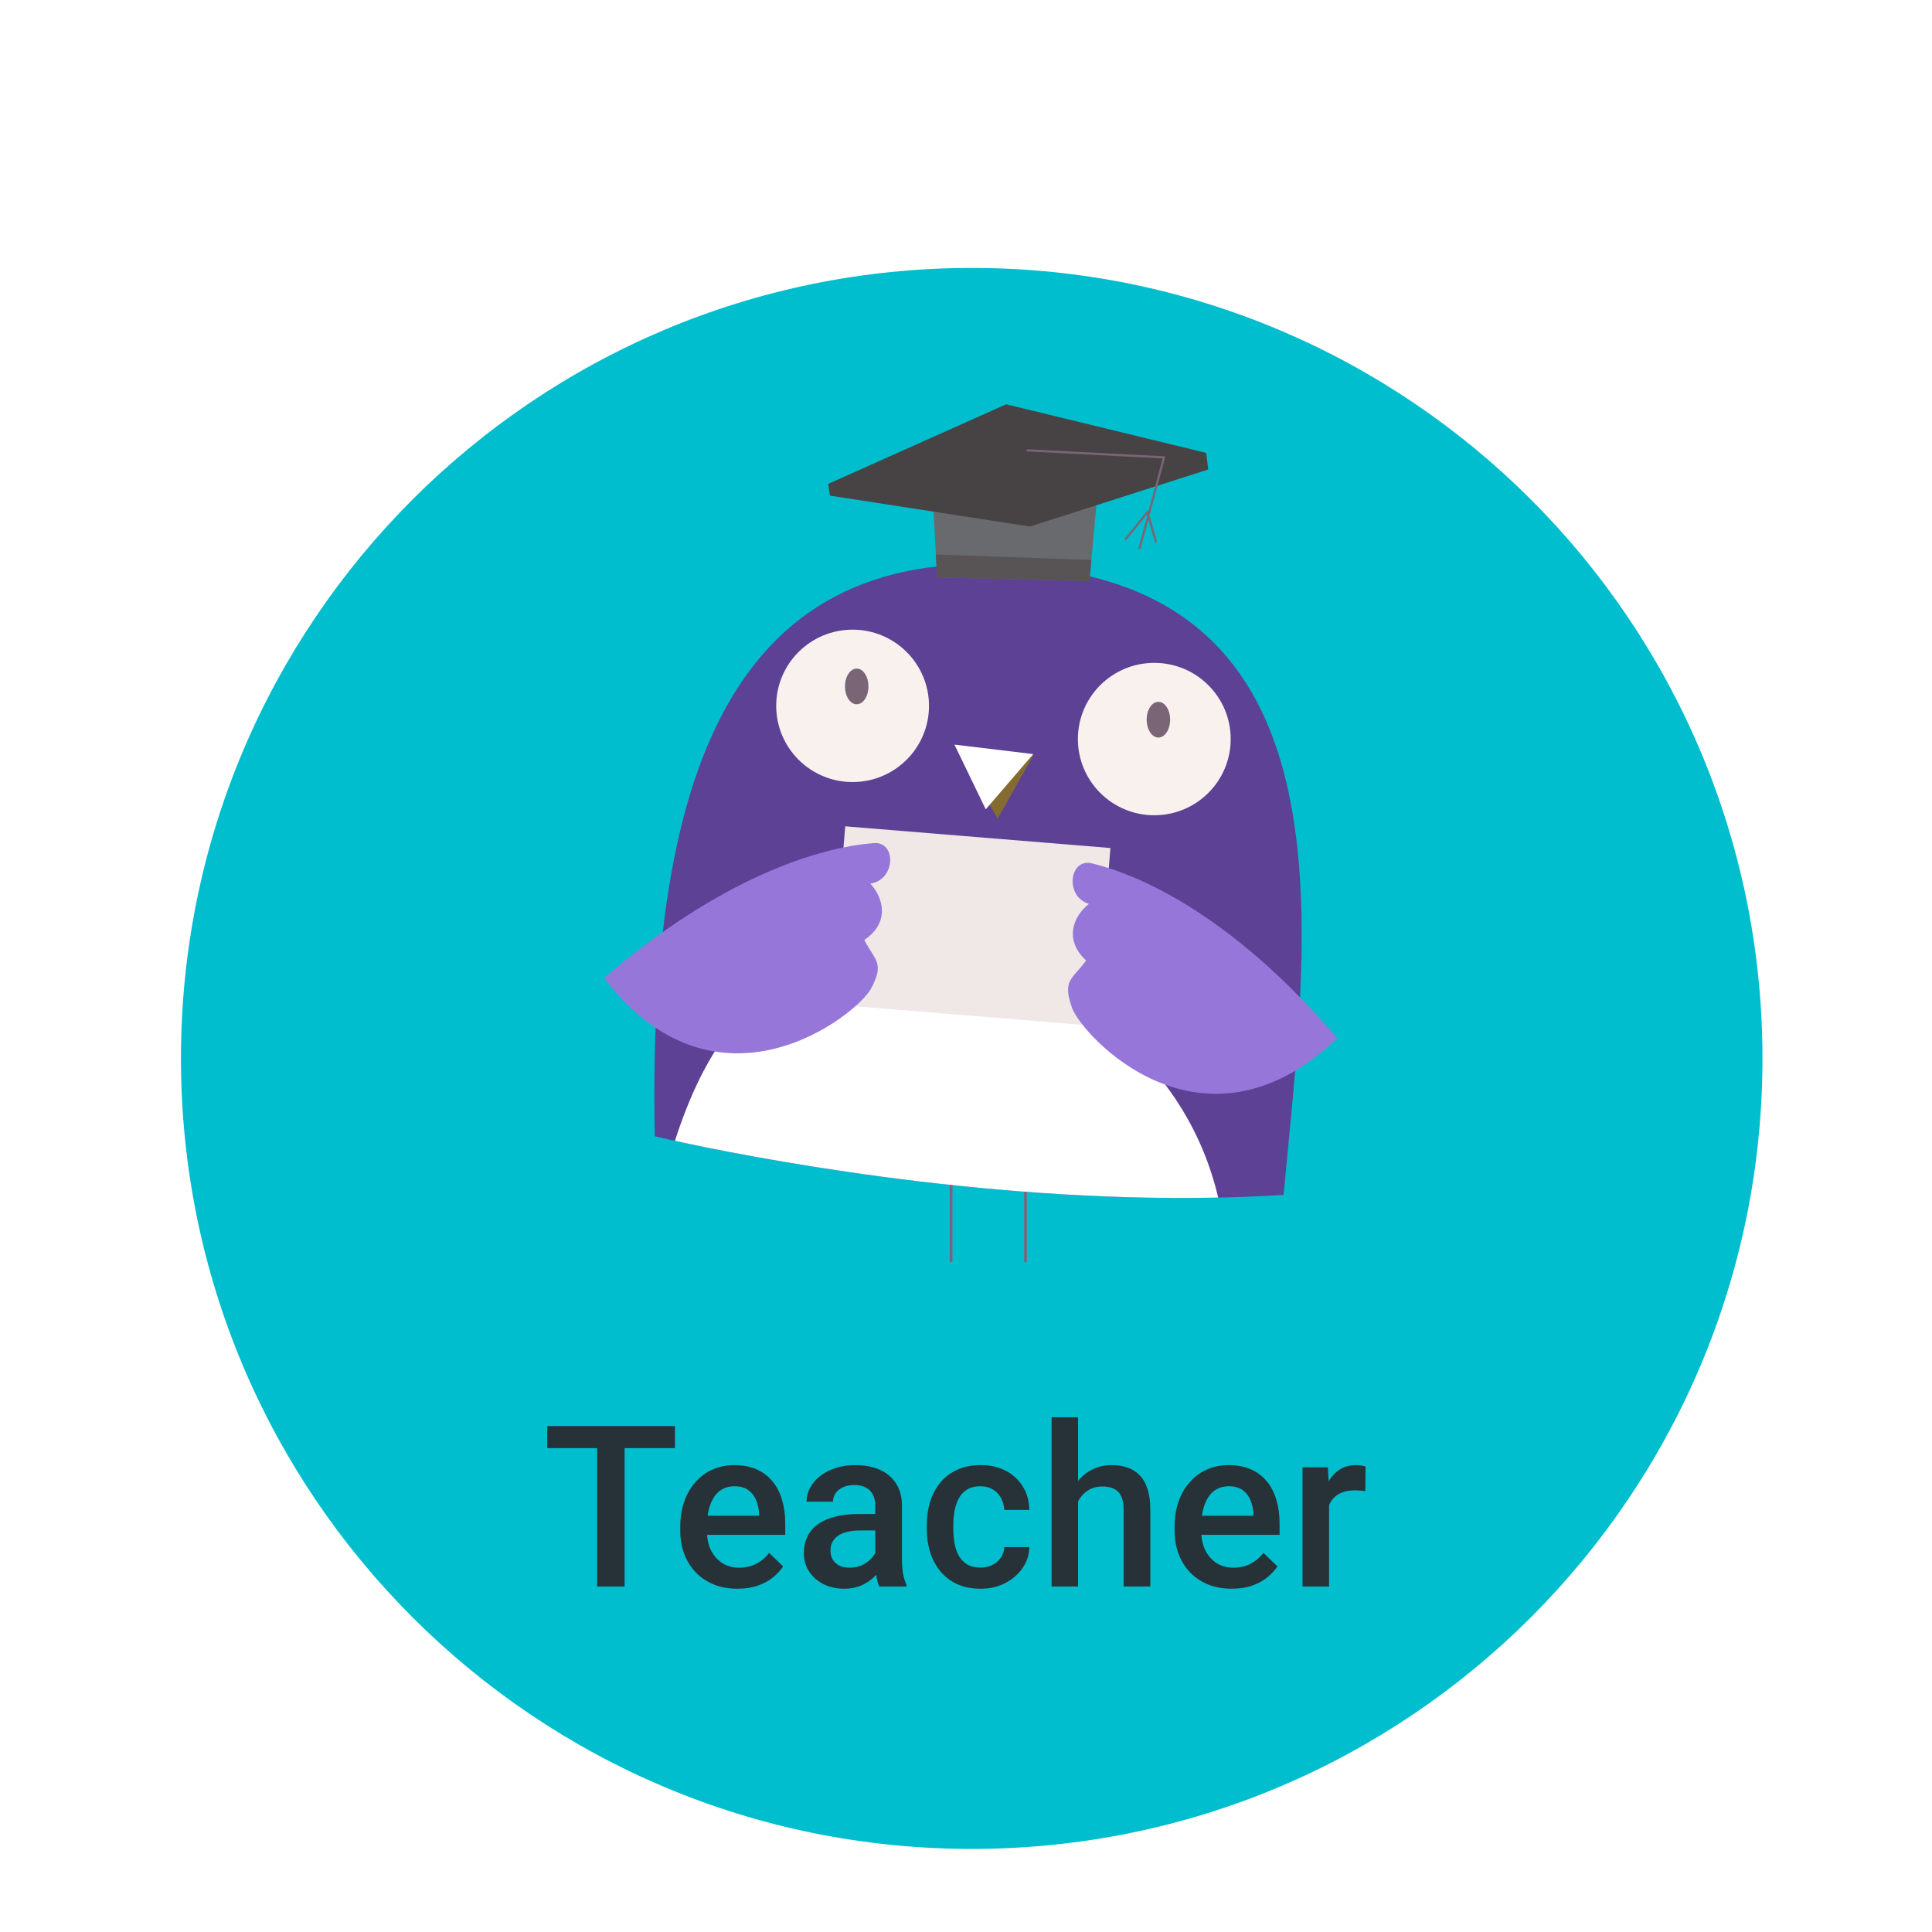 <svg width="137" height="137" viewBox="0 0 137 137" fill="none" xmlns="http://www.w3.org/2000/svg">
<g filter="url(#filter0_ddd_817_53563)">
<g clip-path="url(#clip0_817_53563)">
<path d="M68.905 123.109C99.873 123.109 124.978 98.013 124.978 67.055C124.978 36.096 99.873 11 68.905 11C37.937 11 12.832 36.096 12.832 67.055C12.832 98.013 37.937 123.109 68.905 123.109Z" fill="#00BECE"/>
<path d="M72.815 75.537H72.619V81.494H72.815V75.537Z" fill="#7A6576"/>
<path d="M67.54 75.537H67.344V81.494H67.54V75.537Z" fill="#7A6576"/>
<path d="M91.02 76.728C92.686 58.855 96.158 35.441 74.766 32.393C53.374 29.343 45.873 44.169 46.429 72.571C46.429 72.571 69.35 78.115 91.02 76.728Z" fill="#5C4195"/>
<path d="M76.434 44.407C76.434 41.423 78.859 39.004 81.852 39.004C84.845 39.004 87.27 41.423 87.27 44.407C87.27 47.39 84.845 49.811 81.852 49.811C78.859 49.811 76.434 47.392 76.434 44.407Z" fill="#F9F1EE"/>
<path d="M81.311 43.032C81.311 43.733 81.683 44.3 82.142 44.3C82.603 44.3 82.975 43.733 82.975 43.032C82.975 42.331 82.603 41.767 82.142 41.767C81.683 41.767 81.311 42.333 81.311 43.032Z" fill="#7A6576"/>
<path d="M55.041 42.052C55.041 39.069 57.466 36.649 60.458 36.649C63.449 36.649 65.876 39.069 65.876 42.052C65.876 45.035 63.451 47.456 60.458 47.456C57.465 47.456 55.041 45.037 55.041 42.052Z" fill="#F9F1EE"/>
<path d="M59.92 40.675C59.92 41.376 60.29 41.943 60.75 41.943C61.21 41.943 61.582 41.376 61.582 40.675C61.582 39.974 61.21 39.41 60.75 39.41C60.29 39.41 59.92 39.976 59.92 40.675Z" fill="#7A6576"/>
<path d="M86.38 76.922C69.406 77.283 52.73 73.962 47.859 72.898C51.911 60.357 58.456 59.664 67.914 60.577C76.58 61.413 84.266 67.858 86.382 76.922H86.38Z" fill="white"/>
<path d="M73.288 45.545L70.751 50.04L67.701 44.897L73.288 45.545Z" fill="#846C30"/>
<path d="M73.266 45.473L69.9 49.39L67.682 44.801L73.266 45.473Z" fill="white"/>
<path d="M59.936 50.595L58.898 63.212L77.704 64.751L78.742 52.134L59.936 50.595Z" fill="#EFE8E6"/>
<path d="M94.831 65.626C87.833 57.402 81.275 54.105 77.319 53.199C75.796 52.962 75.53 55.594 77.215 56.094C76.115 56.965 75.415 58.624 77.016 60.11C76.029 61.458 75.328 61.483 76.01 63.445C76.701 65.435 85.255 74.746 94.829 65.628L94.831 65.626Z" fill="#9677D9"/>
<path d="M42.832 61.354C51.022 54.31 58.013 52.062 62.061 51.779C63.602 51.781 63.457 54.423 61.714 54.655C62.668 55.686 63.1 57.434 61.29 58.654C62.055 60.136 62.742 60.271 61.765 62.104C60.775 63.963 50.877 71.843 42.832 61.354Z" fill="#9677D9"/>
<path d="M66.45 32.944L66.165 27.616L77.845 26.743L77.253 33.206L66.45 32.944Z" fill="#696A6E"/>
<path d="M58.73 26.313L71.349 20.668L85.534 24.116L85.674 25.294L73.027 29.336L58.85 27.145L58.73 26.313Z" fill="#474344"/>
<path d="M66.449 32.944L77.252 33.205L77.391 31.711L66.362 31.316L66.449 32.944Z" fill="#585455"/>
<path d="M82.053 30.435L81.514 28.557L82.641 24.361L72.802 23.854L72.794 24.009L82.441 24.506L81.43 28.267L81.398 28.158L79.729 30.217L79.849 30.315L81.331 28.487L81.352 28.559L80.721 30.908L80.871 30.948L81.435 28.85L81.903 30.477L82.053 30.435Z" fill="#7A6576"/>
</g>
<path d="M44.291 93.126V104.501H42.346V93.126H44.291ZM47.861 93.126V94.689H38.807V93.126H47.861ZM52.3 104.658C51.675 104.658 51.11 104.556 50.605 104.353C50.105 104.145 49.678 103.856 49.324 103.486C48.975 103.116 48.707 102.681 48.519 102.181C48.332 101.681 48.238 101.142 48.238 100.564V100.251C48.238 99.59 48.334 98.991 48.527 98.455C48.72 97.918 48.988 97.46 49.332 97.08C49.675 96.694 50.082 96.4 50.55 96.197C51.019 95.994 51.527 95.892 52.074 95.892C52.678 95.892 53.207 95.994 53.66 96.197C54.113 96.4 54.488 96.686 54.785 97.056C55.087 97.421 55.311 97.856 55.457 98.361C55.608 98.866 55.683 99.423 55.683 100.033V100.837H49.152V99.486H53.824V99.337C53.813 98.999 53.746 98.681 53.621 98.384C53.501 98.087 53.316 97.848 53.066 97.665C52.816 97.483 52.483 97.392 52.066 97.392C51.754 97.392 51.475 97.46 51.23 97.595C50.99 97.725 50.79 97.915 50.629 98.165C50.467 98.415 50.342 98.718 50.254 99.072C50.17 99.421 50.129 99.814 50.129 100.251V100.564C50.129 100.934 50.178 101.278 50.277 101.595C50.381 101.908 50.532 102.181 50.73 102.416C50.928 102.65 51.168 102.835 51.449 102.97C51.73 103.1 52.05 103.166 52.41 103.166C52.863 103.166 53.267 103.074 53.621 102.892C53.975 102.71 54.282 102.452 54.543 102.119L55.535 103.08C55.352 103.345 55.115 103.6 54.824 103.845C54.532 104.085 54.175 104.28 53.754 104.431C53.337 104.582 52.852 104.658 52.3 104.658ZM62.068 102.806V98.775C62.068 98.473 62.013 98.212 61.904 97.994C61.794 97.775 61.627 97.606 61.404 97.486C61.185 97.366 60.909 97.306 60.575 97.306C60.268 97.306 60.002 97.358 59.779 97.462C59.554 97.567 59.38 97.707 59.255 97.884C59.13 98.061 59.068 98.262 59.068 98.486H57.193C57.193 98.153 57.273 97.83 57.435 97.517C57.596 97.205 57.831 96.926 58.138 96.681C58.445 96.436 58.812 96.244 59.239 96.103C59.666 95.962 60.146 95.892 60.677 95.892C61.312 95.892 61.875 95.999 62.364 96.212C62.859 96.426 63.247 96.749 63.529 97.181C63.815 97.608 63.958 98.145 63.958 98.79V102.548C63.958 102.934 63.984 103.28 64.036 103.587C64.094 103.889 64.174 104.153 64.278 104.376V104.501H62.349C62.26 104.298 62.19 104.041 62.138 103.728C62.091 103.41 62.068 103.103 62.068 102.806ZM62.341 99.361L62.357 100.525H61.005C60.656 100.525 60.349 100.559 60.083 100.626C59.818 100.689 59.596 100.783 59.419 100.908C59.242 101.033 59.109 101.184 59.021 101.361C58.932 101.538 58.888 101.738 58.888 101.962C58.888 102.186 58.94 102.392 59.044 102.58C59.148 102.762 59.299 102.905 59.497 103.009C59.7 103.113 59.945 103.166 60.232 103.166C60.617 103.166 60.953 103.087 61.239 102.931C61.531 102.77 61.76 102.574 61.927 102.345C62.094 102.111 62.182 101.889 62.193 101.681L62.802 102.517C62.739 102.731 62.633 102.96 62.482 103.205C62.331 103.449 62.133 103.684 61.888 103.908C61.648 104.126 61.359 104.306 61.021 104.447C60.687 104.587 60.302 104.658 59.864 104.658C59.312 104.658 58.82 104.548 58.388 104.33C57.956 104.106 57.617 103.806 57.372 103.431C57.127 103.051 57.005 102.621 57.005 102.142C57.005 101.694 57.088 101.298 57.255 100.955C57.427 100.606 57.677 100.314 58.005 100.08C58.338 99.845 58.745 99.668 59.224 99.548C59.703 99.423 60.25 99.361 60.864 99.361H62.341ZM69.53 103.158C69.837 103.158 70.113 103.098 70.358 102.978C70.608 102.853 70.809 102.681 70.96 102.462C71.116 102.244 71.202 101.991 71.218 101.705H72.991C72.981 102.251 72.819 102.749 72.507 103.197C72.194 103.645 71.78 104.001 71.264 104.267C70.749 104.528 70.178 104.658 69.553 104.658C68.908 104.658 68.345 104.548 67.866 104.33C67.387 104.106 66.988 103.798 66.671 103.408C66.353 103.017 66.113 102.567 65.952 102.056C65.796 101.546 65.718 100.999 65.718 100.416V100.142C65.718 99.559 65.796 99.012 65.952 98.501C66.113 97.986 66.353 97.533 66.671 97.142C66.988 96.751 67.387 96.447 67.866 96.228C68.345 96.004 68.905 95.892 69.546 95.892C70.223 95.892 70.817 96.028 71.327 96.298C71.837 96.564 72.238 96.936 72.53 97.415C72.827 97.889 72.981 98.442 72.991 99.072H71.218C71.202 98.759 71.124 98.478 70.983 98.228C70.848 97.973 70.655 97.77 70.405 97.619C70.16 97.468 69.866 97.392 69.522 97.392C69.142 97.392 68.827 97.47 68.577 97.626C68.327 97.778 68.132 97.986 67.991 98.251C67.85 98.512 67.749 98.806 67.686 99.134C67.629 99.457 67.6 99.793 67.6 100.142V100.416C67.6 100.764 67.629 101.103 67.686 101.431C67.744 101.759 67.843 102.054 67.983 102.314C68.129 102.569 68.327 102.775 68.577 102.931C68.827 103.082 69.145 103.158 69.53 103.158ZM76.446 92.501V104.501H74.571V92.501H76.446ZM76.118 99.962L75.508 99.955C75.513 99.371 75.594 98.832 75.75 98.337C75.912 97.843 76.136 97.413 76.422 97.048C76.714 96.678 77.063 96.395 77.469 96.197C77.875 95.994 78.326 95.892 78.821 95.892C79.237 95.892 79.612 95.949 79.946 96.064C80.284 96.178 80.576 96.363 80.821 96.619C81.066 96.869 81.25 97.197 81.375 97.603C81.506 98.004 81.571 98.494 81.571 99.072V104.501H79.68V99.056C79.68 98.65 79.62 98.327 79.5 98.087C79.386 97.848 79.216 97.676 78.993 97.572C78.769 97.462 78.495 97.408 78.172 97.408C77.834 97.408 77.534 97.475 77.274 97.611C77.019 97.746 76.805 97.931 76.633 98.165C76.461 98.4 76.331 98.671 76.243 98.978C76.159 99.285 76.118 99.613 76.118 99.962ZM87.353 104.658C86.728 104.658 86.163 104.556 85.658 104.353C85.158 104.145 84.731 103.856 84.377 103.486C84.028 103.116 83.76 102.681 83.572 102.181C83.385 101.681 83.291 101.142 83.291 100.564V100.251C83.291 99.59 83.387 98.991 83.58 98.455C83.773 97.918 84.041 97.46 84.385 97.08C84.728 96.694 85.135 96.4 85.603 96.197C86.072 95.994 86.58 95.892 87.127 95.892C87.731 95.892 88.26 95.994 88.713 96.197C89.166 96.4 89.541 96.686 89.838 97.056C90.14 97.421 90.364 97.856 90.51 98.361C90.661 98.866 90.736 99.423 90.736 100.033V100.837H84.205V99.486H88.877V99.337C88.867 98.999 88.799 98.681 88.674 98.384C88.554 98.087 88.369 97.848 88.119 97.665C87.869 97.483 87.536 97.392 87.119 97.392C86.807 97.392 86.528 97.46 86.283 97.595C86.044 97.725 85.843 97.915 85.682 98.165C85.52 98.415 85.395 98.718 85.307 99.072C85.223 99.421 85.182 99.814 85.182 100.251V100.564C85.182 100.934 85.231 101.278 85.33 101.595C85.434 101.908 85.585 102.181 85.783 102.416C85.981 102.65 86.221 102.835 86.502 102.97C86.783 103.1 87.103 103.166 87.463 103.166C87.916 103.166 88.32 103.074 88.674 102.892C89.028 102.71 89.335 102.452 89.596 102.119L90.588 103.08C90.406 103.345 90.169 103.6 89.877 103.845C89.585 104.085 89.228 104.28 88.807 104.431C88.39 104.582 87.906 104.658 87.353 104.658ZM94.246 97.658V104.501H92.363V96.048H94.16L94.246 97.658ZM96.832 95.994L96.816 97.744C96.701 97.723 96.576 97.707 96.441 97.697C96.311 97.686 96.181 97.681 96.05 97.681C95.728 97.681 95.444 97.728 95.199 97.822C94.954 97.91 94.748 98.04 94.582 98.212C94.42 98.379 94.295 98.582 94.207 98.822C94.118 99.061 94.066 99.33 94.05 99.626L93.621 99.658C93.621 99.126 93.673 98.634 93.777 98.181C93.881 97.728 94.037 97.33 94.246 96.986C94.459 96.642 94.725 96.374 95.043 96.181C95.365 95.988 95.738 95.892 96.16 95.892C96.274 95.892 96.397 95.903 96.527 95.923C96.662 95.944 96.764 95.968 96.832 95.994Z" fill="#263238"/>
</g>
<defs>
<filter id="filter0_ddd_817_53563" x="0.832" y="0" width="136.146" height="136.109" filterUnits="userSpaceOnUse" color-interpolation-filters="sRGB">
<feFlood flood-opacity="0" result="BackgroundImageFix"/>
<feColorMatrix in="SourceAlpha" type="matrix" values="0 0 0 0 0 0 0 0 0 0 0 0 0 0 0 0 0 0 127 0" result="hardAlpha"/>
<feOffset dy="1"/>
<feGaussianBlur stdDeviation="6"/>
<feColorMatrix type="matrix" values="0 0 0 0 0 0 0 0 0 0 0 0 0 0 0 0 0 0 0.04 0"/>
<feBlend mode="normal" in2="BackgroundImageFix" result="effect1_dropShadow_817_53563"/>
<feColorMatrix in="SourceAlpha" type="matrix" values="0 0 0 0 0 0 0 0 0 0 0 0 0 0 0 0 0 0 127 0" result="hardAlpha"/>
<feOffset dy="4"/>
<feGaussianBlur stdDeviation="4"/>
<feColorMatrix type="matrix" values="0 0 0 0 0 0 0 0 0 0 0 0 0 0 0 0 0 0 0.08 0"/>
<feBlend mode="normal" in2="effect1_dropShadow_817_53563" result="effect2_dropShadow_817_53563"/>
<feColorMatrix in="SourceAlpha" type="matrix" values="0 0 0 0 0 0 0 0 0 0 0 0 0 0 0 0 0 0 127 0" result="hardAlpha"/>
<feOffset dy="3"/>
<feGaussianBlur stdDeviation="3"/>
<feColorMatrix type="matrix" values="0 0 0 0 0 0 0 0 0 0 0 0 0 0 0 0 0 0 0.1 0"/>
<feBlend mode="normal" in2="effect2_dropShadow_817_53563" result="effect3_dropShadow_817_53563"/>
<feBlend mode="normal" in="SourceGraphic" in2="effect3_dropShadow_817_53563" result="shape"/>
</filter>
<clipPath id="clip0_817_53563">
<rect width="112.146" height="112.109" fill="white" transform="translate(12.832 11)"/>
</clipPath>
</defs>
</svg>
